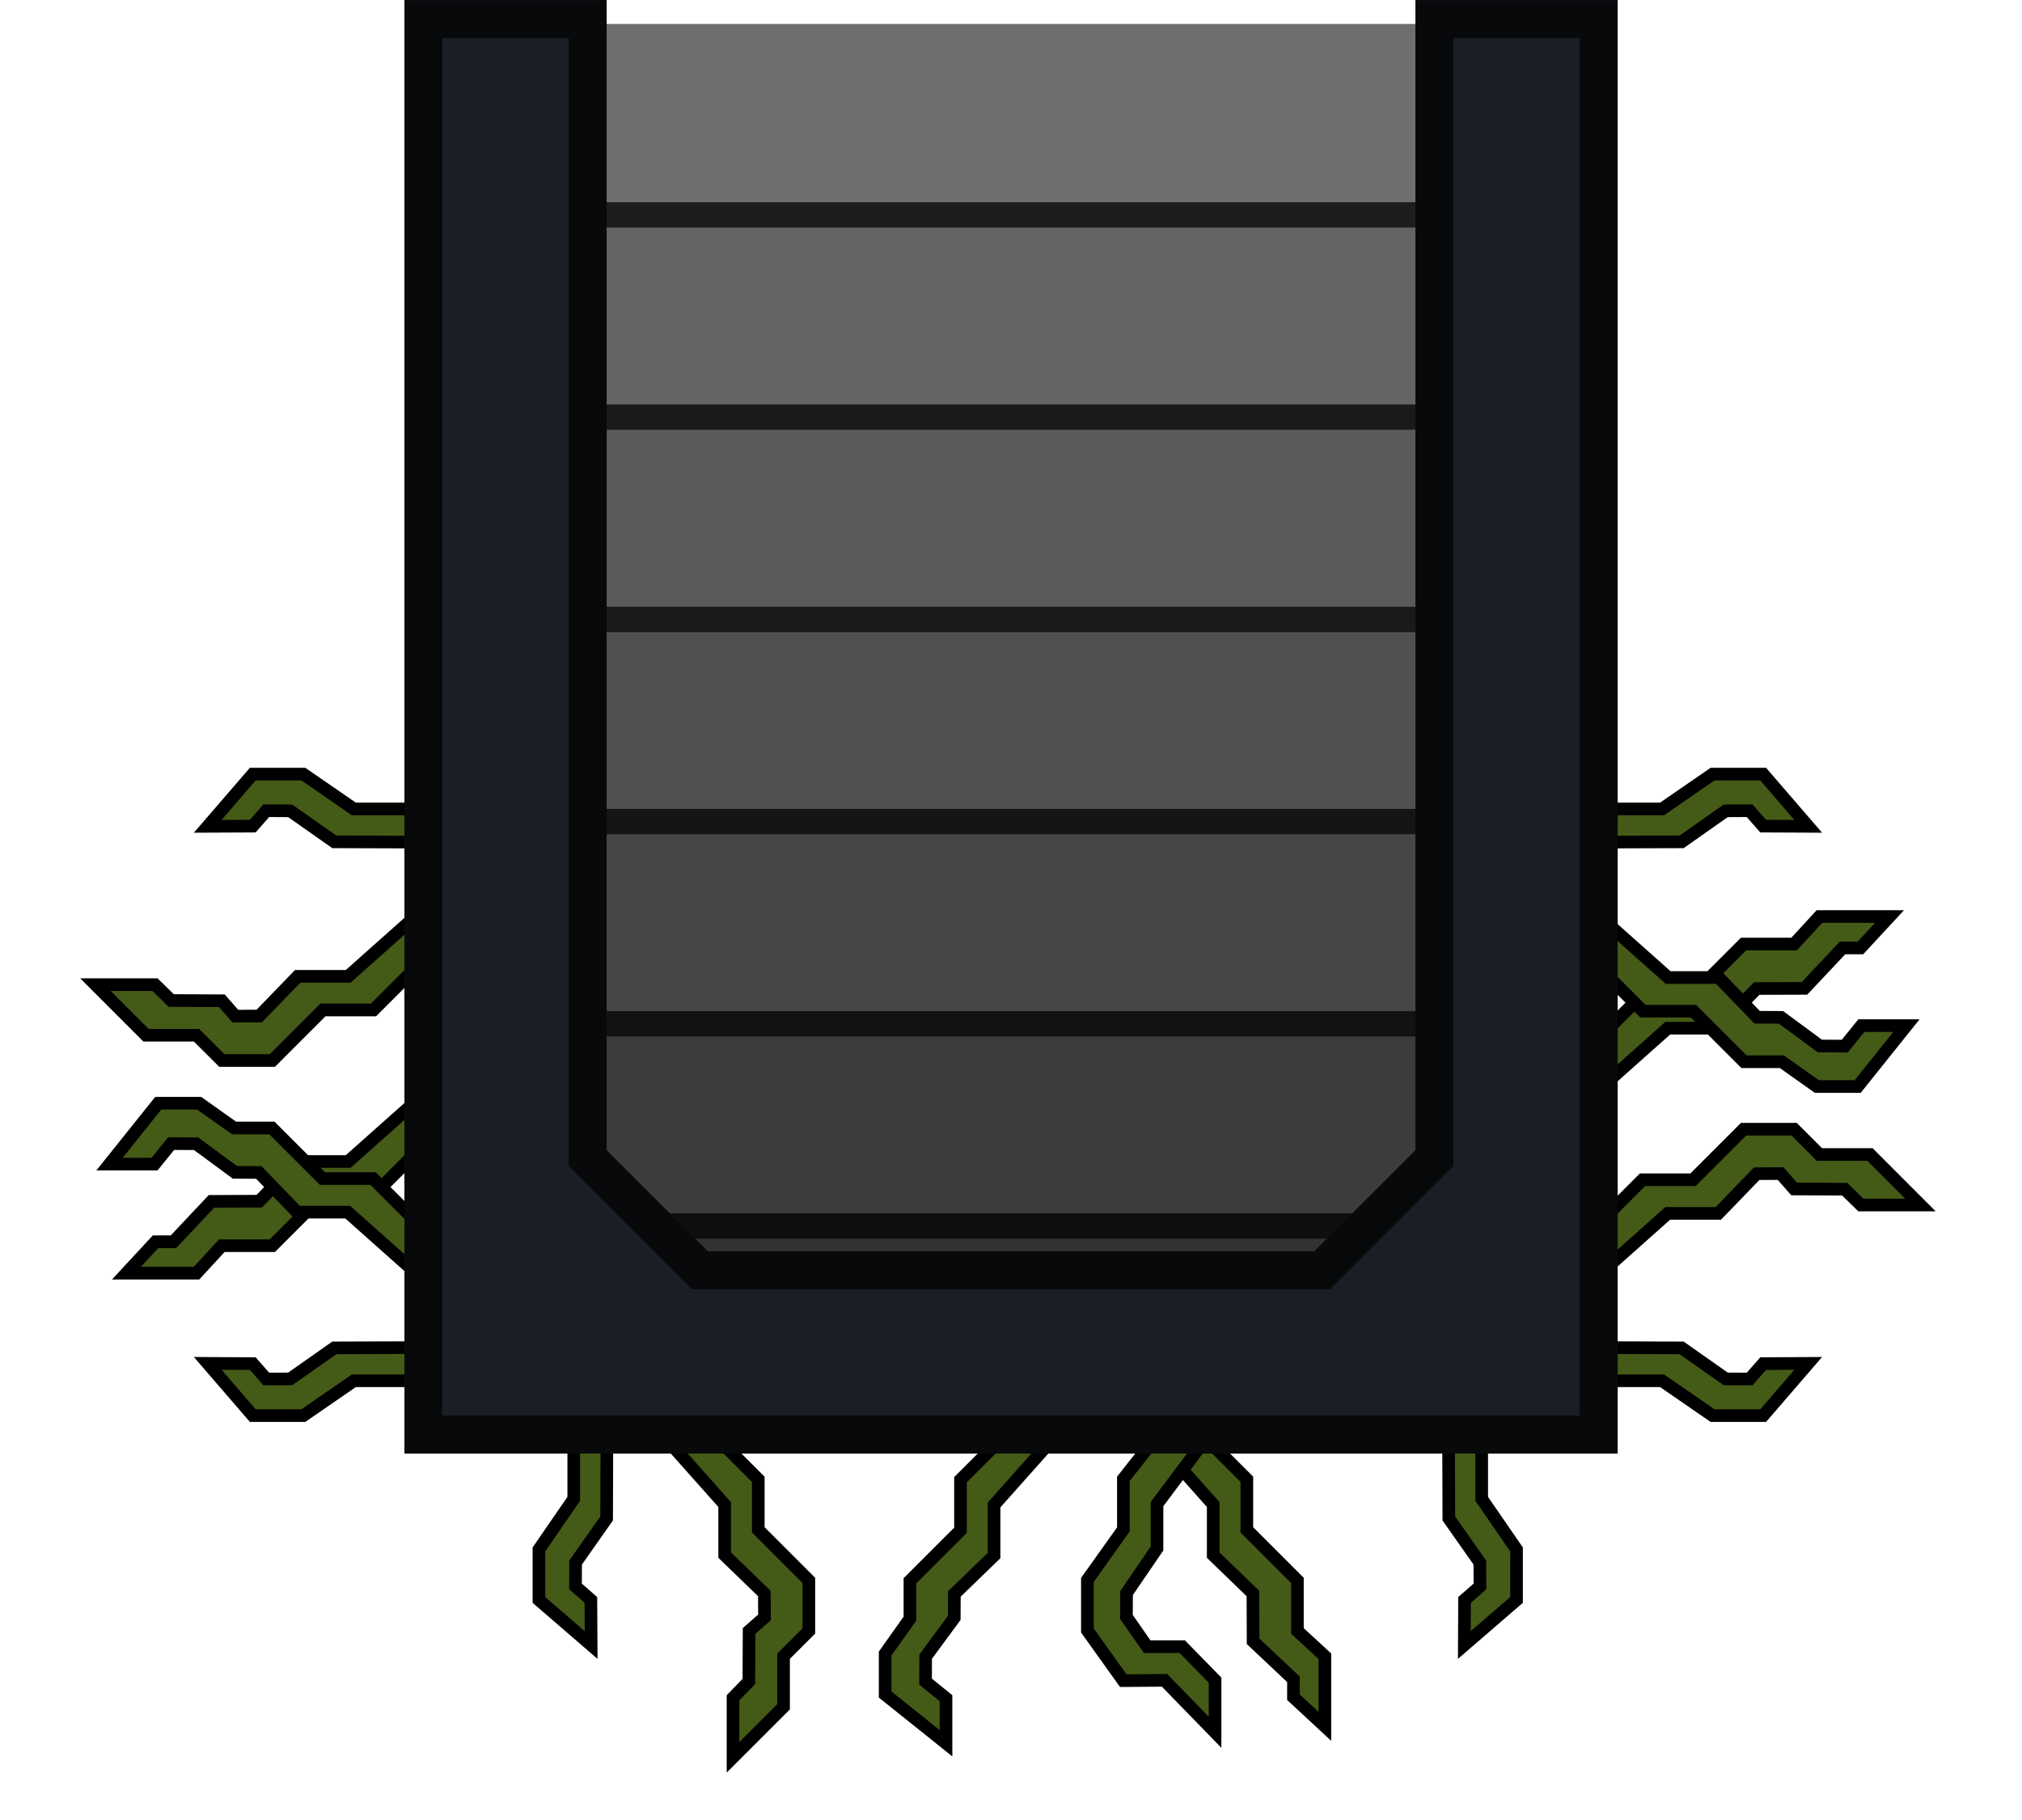 <?xml version="1.0" encoding="UTF-8" standalone="no"?>
<svg
   xmlns:dc="http://purl.org/dc/elements/1.1/"
   xmlns:cc="http://creativecommons.org/ns#"
   xmlns:rdf="http://www.w3.org/1999/02/22-rdf-syntax-ns#"
   xmlns:svg="http://www.w3.org/2000/svg"
   xmlns="http://www.w3.org/2000/svg"
   xmlns:sodipodi="http://sodipodi.sourceforge.net/DTD/sodipodi-0.dtd"
   xmlns:inkscape="http://www.inkscape.org/namespaces/inkscape"
   width="320"
   height="288"
   viewBox="0 0 84.666 76.2"
   version="1.1"
   id="svg33"
   sodipodi:docname="map-bunker-generic-floor-02.svg"
   inkscape:version="0.92.2 (5c3e80d, 2017-08-06)">
  <sodipodi:namedview
     pagecolor="#ffffff"
     bordercolor="#666666"
     borderopacity="1"
     objecttolerance="10"
     gridtolerance="10"
     guidetolerance="10"
     inkscape:pageopacity="0"
     inkscape:pageshadow="2"
     inkscape:window-width="1920"
     inkscape:window-height="1017"
     id="namedview35"
     showgrid="true"
     inkscape:zoom="1.6388889"
     inkscape:cx="170.50948"
     inkscape:cy="233.86222"
     inkscape:window-x="1912"
     inkscape:window-y="-8"
     inkscape:window-maximized="1"
     inkscape:current-layer="svg33">
    <inkscape:grid
       type="xygrid"
       id="grid844"
       empspacing="4"
       spacingy="1.058"
       spacingx="1.058" />
  </sodipodi:namedview>
  <defs
     id="defs11">
    <clipPath
       id="a">
      <path
         clip-path="url(#clipPath6865)"
         d="M402.14 158.55h9.526v-42.334h-9.525z"
         fill="#a3977d"
         stroke-width="1.984"
         id="path2" />
    </clipPath>
    <clipPath
       id="b">
      <path
         d="M-22.25 168.075v-9.525h-46.568v9.525z"
         clip-path="url(#clipPath6865)"
         fill="#a3977d"
         stroke-width="2.081"
         id="path5" />
    </clipPath>
    <clipPath
       id="c">
      <path
         d="M-70.934 202.47h50.8v-60.854h-8.467v48.155l-4.233 4.233h-25.4l-4.234-4.233v-48.155h-8.466z"
         fill="#a3977d"
         stroke-width="5.144"
         id="path8" />
    </clipPath>
  </defs>
  <path
     d="M17.754 47.921l-2.116 2.117H13.52l-2.117 2.117H9.288l-1.06 1.15H5.294l1.22-1.316h.749l1.592-1.69 2-.007 1.609-1.662h2.116l3.175-2.826z"
     fill="#445a17"
     stroke="#000"
     stroke-width=".529"
     id="path13" />
  <path
     d="M17.736 51.46l-2.117-2.117h-2.116l-2.117-2.116H9.802L8.339 46.19H6.625l-2.04 2.549H6.47l.695-.858 1.045.005 1.626 1.198 1 .005 1.607 1.662h2.117l3.175 2.826zm.018-11.292l-2.116 2.117H13.52l-2.117 2.116H9.288l-1.06-1.058H6.114l-2.117-2.117h2.493l.682.664 2.117.009.567.646 1-.006 1.608-1.662h2.116l3.175-2.826zm0-6.299h-2.936L12.7 32.41h-2.116l-1.887 2.187 1.887-.009.567-.646 1 .006 1.847 1.298 3.737.012zm0 23.941h-2.936L12.7 59.269h-2.116l-1.887-2.187 1.887.01.567.645 1-.006 1.847-1.298 3.737-.012zm32.338 2.008l2.117 2.117v2.116l2.117 2.117v2.117l1.15 1.058v2.936l-1.316-1.22v-.749l-1.69-1.592-.007-2.001L50.8 65.11v-2.117l-2.825-3.175zm-7.758.018l-2.116 2.117v2.117L38.1 66.186v1.584l-1.037 1.463v1.714l2.549 2.04v-1.886l-.857-.694.005-1.046 1.197-1.625.005-1 1.662-1.608v-2.117l2.826-3.175zm-12.7-.018l2.117 2.117v2.116l2.117 2.117v2.117l-1.058 1.058v2.117l-2.117 2.116v-2.493l.663-.682.01-2.116.645-.568-.006-1-1.662-1.607v-2.117l-2.825-3.175zm-5.61 0v2.936l-1.458 2.117v2.116l2.186 1.887-.01-1.887-.645-.567.006-1 1.298-1.846.012-3.738zm38.019 0v2.936l1.458 2.117v2.116l-2.186 1.887.009-1.887.646-.567-.006-1-1.298-1.846-.012-3.738zm4.616-16.06l2.116-2.117h2.116l2.117-2.117h2.117l1.058-1.15h2.936l-1.22 1.316h-.75l-1.591 1.691-2.001.006-1.607 1.662h-2.117l-3.175 2.826z"
     fill="#445a17"
     stroke="#000"
     stroke-width=".529"
     id="path15" />
  <path
     d="M66.676 40.219l2.117 2.117h2.117l2.116 2.116h1.584l1.463 1.037h1.714l2.04-2.549H77.94l-.694.858-1.046-.005-1.625-1.198-1-.005-1.608-1.662H69.85l-3.175-2.826zm-.017 11.292l2.116-2.117h2.116l2.117-2.116h2.117l1.058 1.058H78.3l2.116 2.117h-2.493l-.682-.664-2.116-.009-.568-.646-1 .006-1.607 1.662h-2.117l-3.175 2.826zm-17.952 8.287l-1.668 2.117v2.117l-1.507 2.116v2.117l1.5 2.1 1.73-.013 2.116 2.175v-2.182l-1.373-1.402h-1.47l-.868-1.246.006-1 1.274-1.864v-1.86l2.377-3.175zm17.952-1.988h2.935l2.117 1.459h2.117l1.887-2.187-1.887.01-.568.645-1-.006-1.846-1.298-3.738-.012zm0-23.941h2.935l2.117-1.459h2.117l1.887 2.187-1.887-.009-.568-.646-1 .006-1.846 1.298-3.738.012z"
     fill="#445a17"
     stroke="#000"
     stroke-width=".529"
     id="path17" />
  <path
     clip-path="url(#a)"
     d="m 402.14,158.55 h 9.526 v -42.334 h -9.525 z"
     transform="matrix(0,-0.889,1.1,0,-108.787,366.974)"
     id="path19"
     inkscape:connector-curvature="0"
     style="fill:#6e6e6e;fill-opacity:1" />
  <path
     transform="translate(87.869,-150.083)"
     clip-path="url(#b)"
     d="m -22.25,168.075 v -9.525 h -46.568 v 9.525 z"
     id="path21"
     inkscape:connector-curvature="0"
     style="fill:#646464;stroke:#000000;stroke-width:2.117;stroke-opacity:0.706;fill-opacity:1" />
  <path
     d="M-22.25 168.075v-9.525h-46.568v9.525z"
     clip-path="url(#b)"
     transform="translate(87.869 -133.147)"
     fill="#505050"
     stroke="#000"
     stroke-width="2.117"
     stroke-opacity=".706"
     id="path23" />
  <path
     transform="translate(87.869 -124.681)"
     clip-path="url(#b)"
     d="M-22.25 168.075v-9.525h-46.568v9.525z"
     fill="#464646"
     stroke="#000"
     stroke-width="2.117"
     stroke-opacity=".706"
     id="path25" />
  <path
     d="M-22.25 168.075v-9.525h-46.568v9.525z"
     clip-path="url(#b)"
     transform="translate(87.869 -116.214)"
     fill="#3c3c3c"
     stroke="#000"
     stroke-width="2.117"
     stroke-opacity=".706"
     id="path27" />
  <path
     transform="translate(87.869 -107.747)"
     clip-path="url(#b)"
     d="M-22.25 168.075v-9.525h-46.568v9.525z"
     fill="#323232"
     stroke="#000"
     stroke-width="2.117"
     stroke-opacity=".706"
     id="path29" />
  <path
     id="path859"
     d="m -22.25,168.075 v -9.525 h -46.568 v 9.525 z"
     clip-path="url(#b)"
     transform="translate(87.868,-141.614)"
     inkscape:connector-curvature="0"
     style="fill:#5a5a5a;stroke:#000000;stroke-width:2.117;stroke-opacity:0.706" />
  <path
     transform="translate(87.869 -141.614)"
     d="M-70.934 202.47h50.8v-60.854h-8.467v48.155l-4.233 4.233h-25.4l-4.234-4.233v-48.155h-8.466z"
     clip-path="url(#c)"
     fill="#1b1e25"
     stroke="#000"
     stroke-width="3.175"
     stroke-opacity=".706"
     id="path31" />
</svg>
